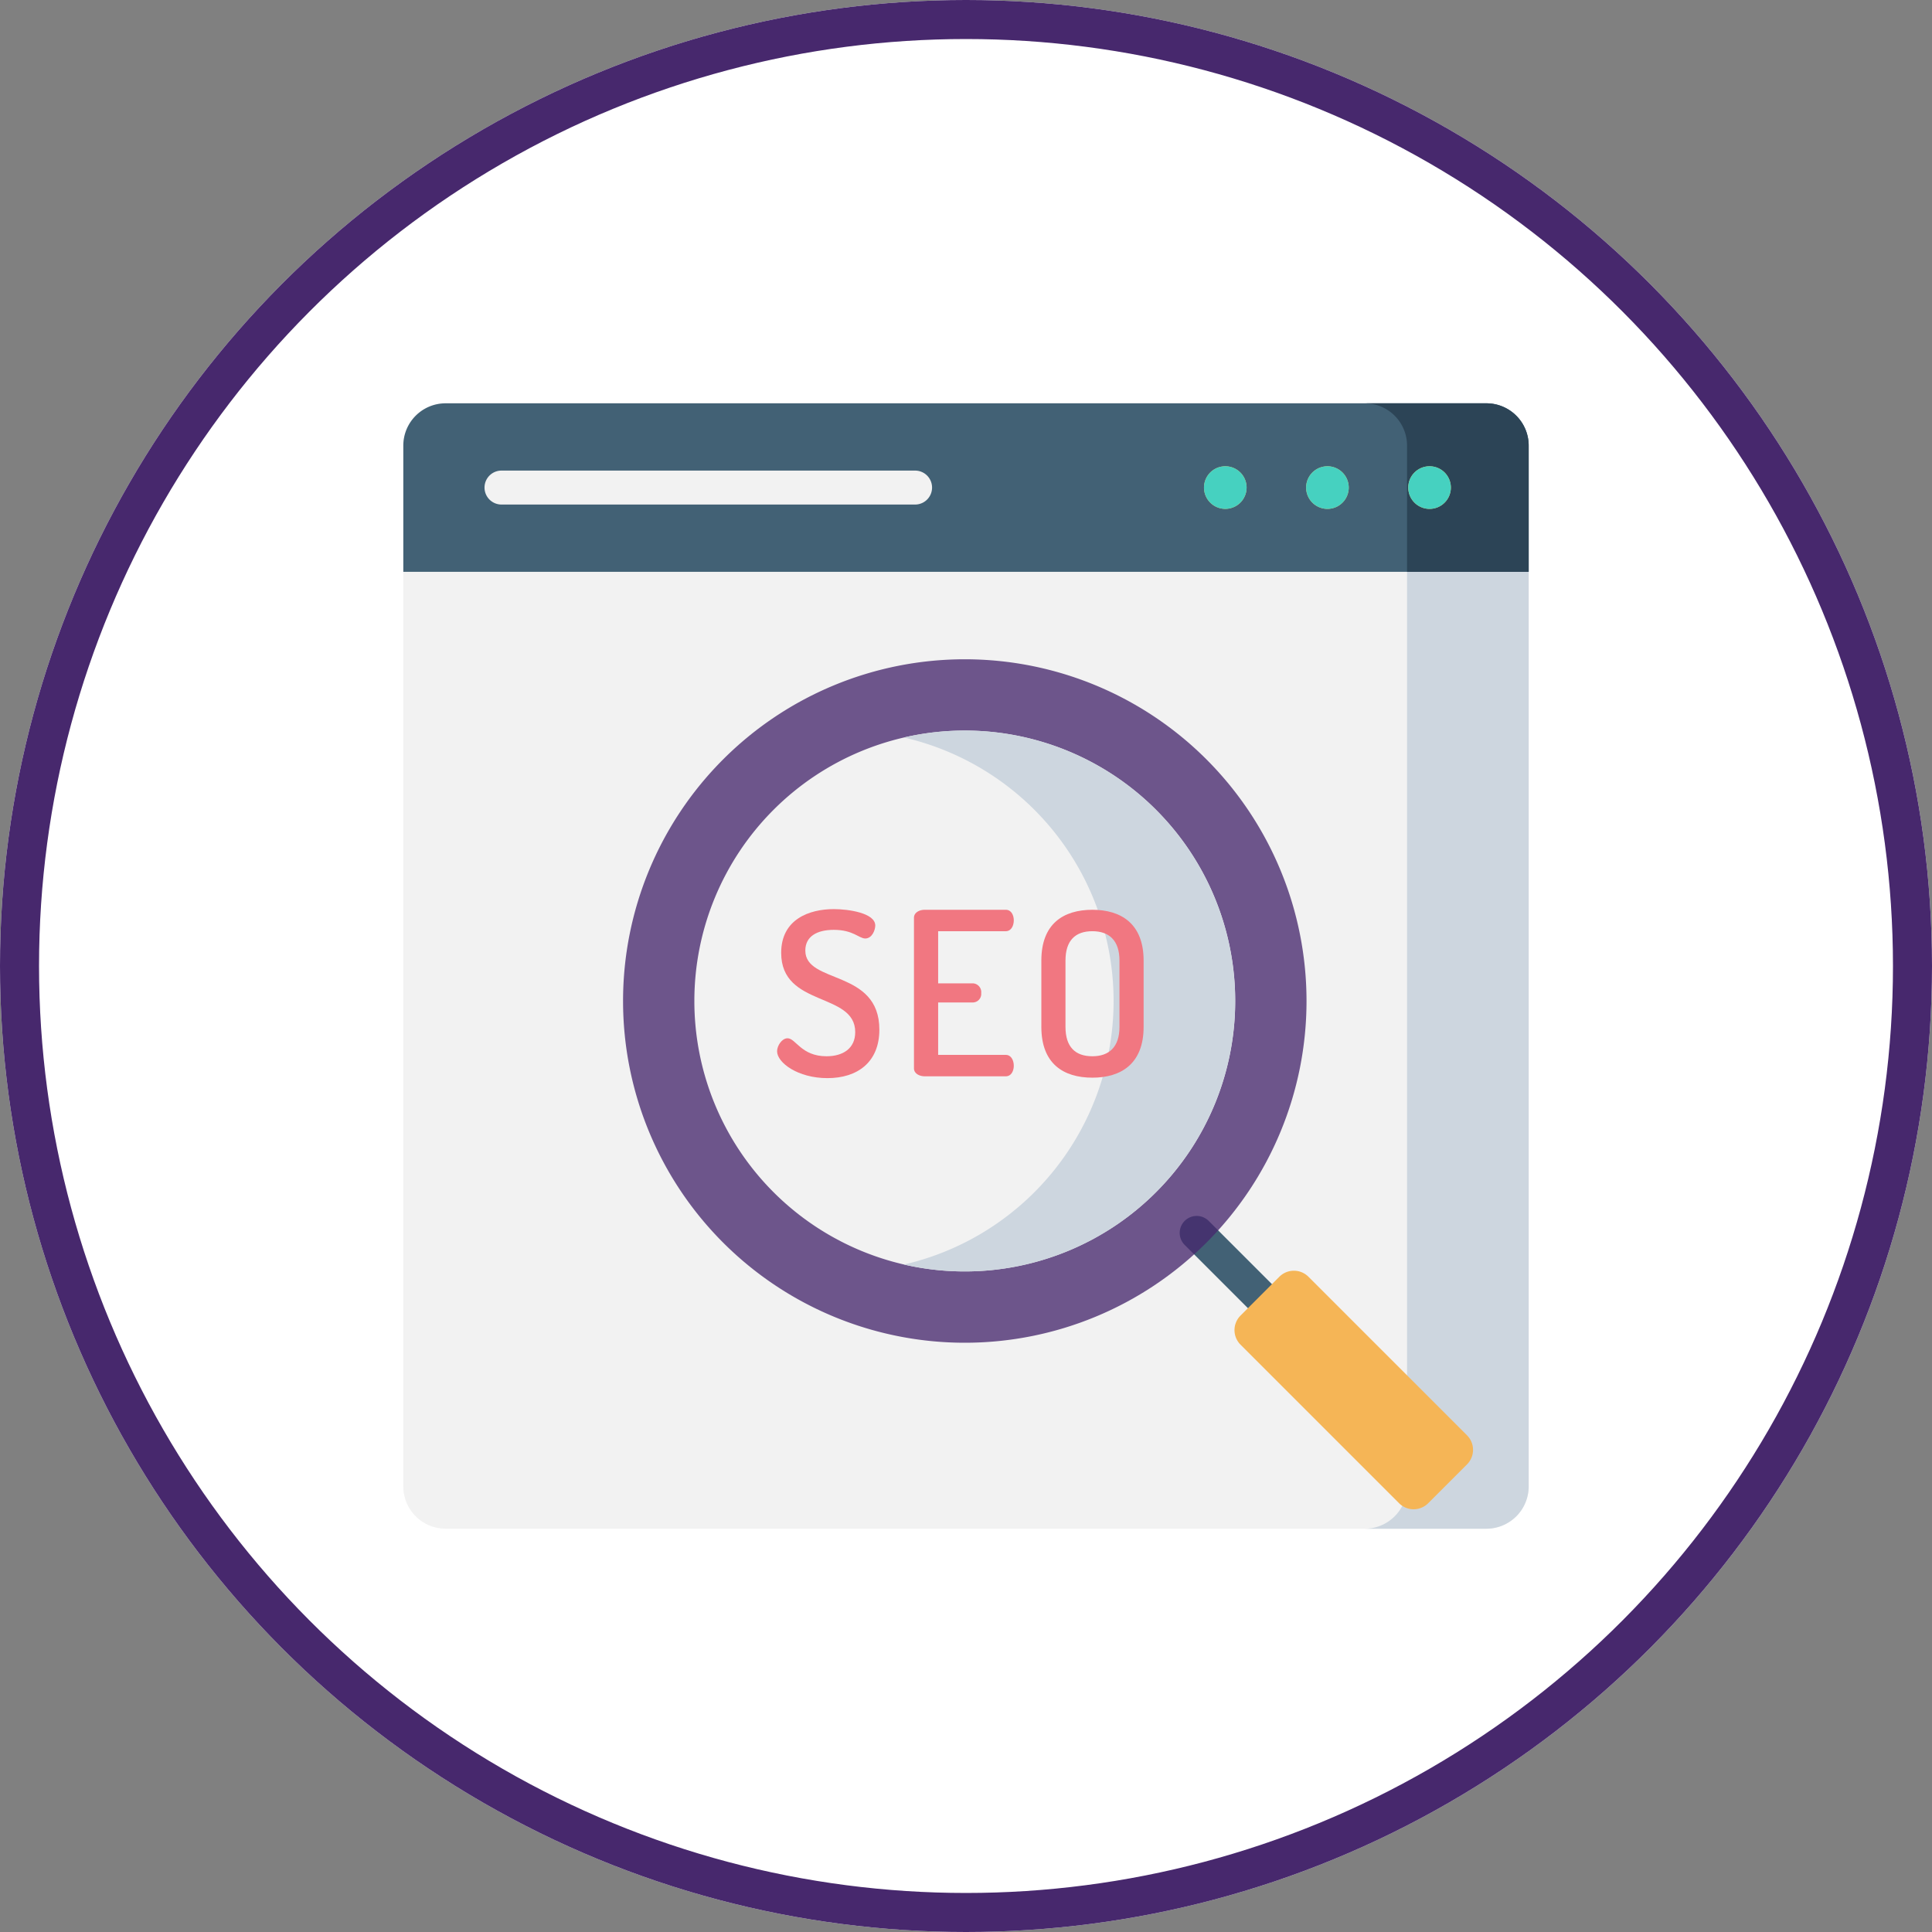 <svg xmlns="http://www.w3.org/2000/svg" width="198" height="198" viewBox="0 0 198 198">
  <rect x="0" y="0" width="198" height="198" fill="#808080" stroke="none"/>
  <g id="Grupo_60880" data-name="Grupo 60880" transform="translate(-492 -620)">
    <g id="Grupo_59196" data-name="Grupo 59196" transform="translate(491.94 620.162)">
      <g id="Elipse_4293" data-name="Elipse 4293" transform="translate(0.06 -0.162)" fill="#fff" stroke="#47286d" stroke-width="4">
        <circle cx="99" cy="99" r="99" stroke="none"/>
        <circle cx="99" cy="99" r="97" fill="none"/>
      </g>
    </g>
    <g id="seo" transform="translate(533.333 661.333)">
      <path id="Trazado_104549" data-name="Trazado 104549" d="M111,115.334H4.337A4.337,4.337,0,0,1,0,111V4.337A4.337,4.337,0,0,1,4.337,0H111a4.338,4.338,0,0,1,4.338,4.337V111A4.338,4.338,0,0,1,111,115.334Zm0,0" transform="translate(0 0)" fill="#f2f2f2"/>
      <path id="Trazado_104550" data-name="Trazado 104550" d="M362.825,381.049a1.734,1.734,0,0,1-1.23-.509l-7.861-7.861a1.74,1.74,0,1,1,2.461-2.461l7.861,7.861a1.74,1.74,0,0,1-1.231,2.971Zm0,0" transform="translate(-273.656 -286.427)" fill="#426175"/>
      <path id="Trazado_104551" data-name="Trazado 104551" d="M449.872,0H437.406a4.338,4.338,0,0,1,4.338,4.337V111a4.338,4.338,0,0,1-4.338,4.338h12.466A4.338,4.338,0,0,0,454.209,111V4.337A4.337,4.337,0,0,0,449.872,0Zm0,0" transform="translate(-338.876 0)" fill="#cdd6df"/>
      <path id="Trazado_104552" data-name="Trazado 104552" d="M111,0H4.337A4.337,4.337,0,0,0,0,4.337V17.27H115.333V4.337A4.337,4.337,0,0,0,111,0Zm0,0" transform="translate(0 0)" fill="#426175"/>
      <path id="Trazado_104553" data-name="Trazado 104553" d="M81.071,34.089H38.686a1.74,1.74,0,1,1,0-3.48H81.072a1.74,1.74,0,1,1,0,3.48Zm0,0" transform="translate(-28.623 -23.714)" fill="#f2f2f2"/>
      <path id="Trazado_104554" data-name="Trazado 104554" d="M454.212,17.27V4.337A4.337,4.337,0,0,0,449.875,0H437.41a4.337,4.337,0,0,1,4.337,4.337V17.27Zm0,0" transform="translate(-338.879 0)" fill="#2c4456"/>
      <g id="Grupo_59198" data-name="Grupo 59198" transform="translate(82.058 6.452)">
        <path id="Trazado_104555" data-name="Trazado 104555" d="M368.647,30.825a2.183,2.183,0,1,1-2.183-2.184A2.183,2.183,0,0,1,368.647,30.825Zm0,0" transform="translate(-364.281 -28.641)" fill="#fed066"/>
        <path id="Trazado_104556" data-name="Trazado 104556" d="M415.113,30.825a2.184,2.184,0,1,1-2.184-2.184A2.184,2.184,0,0,1,415.113,30.825Zm0,0" transform="translate(-400.279 -28.641)" fill="#fed066"/>
        <path id="Trazado_104557" data-name="Trazado 104557" d="M461.578,30.825a2.184,2.184,0,1,1-2.183-2.184A2.183,2.183,0,0,1,461.578,30.825Zm0,0" transform="translate(-436.278 -28.641)" fill="#fed066"/>
      </g>
      <path id="Trazado_104558" data-name="Trazado 104558" d="M170.017,151.479a35.022,35.022,0,1,1-35.023-35.022A35.023,35.023,0,0,1,170.017,151.479Zm0,0" transform="translate(-77.452 -90.224)" fill="#47286d" opacity="0.77"/>
      <path id="Trazado_104559" data-name="Trazado 104559" d="M187.841,176.607a27.715,27.715,0,1,1-27.716-27.716A27.715,27.715,0,0,1,187.841,176.607Zm0,0" transform="translate(-102.583 -115.352)" fill="#f2f2f2"/>
      <path id="Trazado_104560" data-name="Trazado 104560" d="M253.608,157.016a27.694,27.694,0,0,0-25.831-7.41,27.717,27.717,0,0,1,0,54.014,27.716,27.716,0,0,0,25.831-46.6Zm0,0" transform="translate(-176.468 -115.358)" fill="#cdd6df"/>
      <path id="Trazado_104561" data-name="Trazado 104561" d="M401.988,414.49l-3.978,3.979a2.109,2.109,0,0,1-2.983,0l-16.249-16.25a2.108,2.108,0,0,1,0-2.982l3.978-3.979a2.109,2.109,0,0,1,2.983,0l16.249,16.249A2.109,2.109,0,0,1,401.988,414.49Zm0,0" transform="translate(-292.976 -305.744)" fill="#f5b556"/>
      <path id="Trazado_104562" data-name="Trazado 104562" d="M178.062,242.724c0-4.132-7.588-2.522-7.588-8.124,0-3.455,2.895-4.482,5.393-4.482,1.517,0,4.249.4,4.249,1.681,0,.467-.327,1.33-1.028,1.33-.63,0-1.237-.887-3.221-.887-1.7,0-2.919.654-2.919,2.125,0,3.455,7.588,1.89,7.588,8.1,0,3.338-2.241,4.972-5.323,4.972-3.035,0-5.159-1.587-5.159-2.755,0-.56.49-1.33,1.074-1.33.84,0,1.4,1.844,3.992,1.844,1.681,0,2.942-.794,2.942-2.474Zm0,0" transform="translate(-131.748 -178.281)" fill="#f17781"/>
      <path id="Trazado_104563" data-name="Trazado 104563" d="M234.818,237.969h3.595a.9.9,0,0,1,.817,1,.873.873,0,0,1-.817.957h-3.595V245.3h6.934c.513,0,.817.514.817,1.121,0,.513-.257,1.073-.817,1.073h-8.311c-.538,0-1.1-.28-1.1-.817V231.246c0-.537.56-.817,1.1-.817h8.311c.56,0,.817.56.817,1.074,0,.607-.3,1.121-.817,1.121h-6.934Zm0,0" transform="translate(-180.006 -178.523)" fill="#f17781"/>
      <path id="Trazado_104564" data-name="Trazado 104564" d="M290.281,242.428v-6.793c0-3.782,2.264-5.206,5.229-5.206,2.942,0,5.252,1.424,5.252,5.206v6.793c0,3.782-2.311,5.207-5.252,5.207C292.545,247.634,290.281,246.21,290.281,242.428Zm8.007-6.793c0-2.055-1.051-3.011-2.779-3.011-1.75,0-2.754.956-2.754,3.011v6.793c0,2.055,1,3.012,2.754,3.012,1.728,0,2.779-.957,2.779-3.012Zm0,0" transform="translate(-224.892 -178.523)" fill="#f17781"/>
      <path id="Trazado_104565" data-name="Trazado 104565" d="M368.647,30.825a2.183,2.183,0,1,1-2.183-2.184A2.183,2.183,0,0,1,368.647,30.825Zm0,0" transform="translate(-282.223 -22.189)" fill="#46d1c0"/>
      <path id="Trazado_104566" data-name="Trazado 104566" d="M415.113,30.825a2.184,2.184,0,1,1-2.184-2.184A2.184,2.184,0,0,1,415.113,30.825Zm0,0" transform="translate(-318.221 -22.189)" fill="#46d1c0"/>
      <path id="Trazado_104567" data-name="Trazado 104567" d="M461.578,30.825a2.184,2.184,0,1,1-2.183-2.184A2.183,2.183,0,0,1,461.578,30.825Zm0,0" transform="translate(-354.22 -22.189)" fill="#46d1c0"/>
    </g>
  </g>
</svg>
